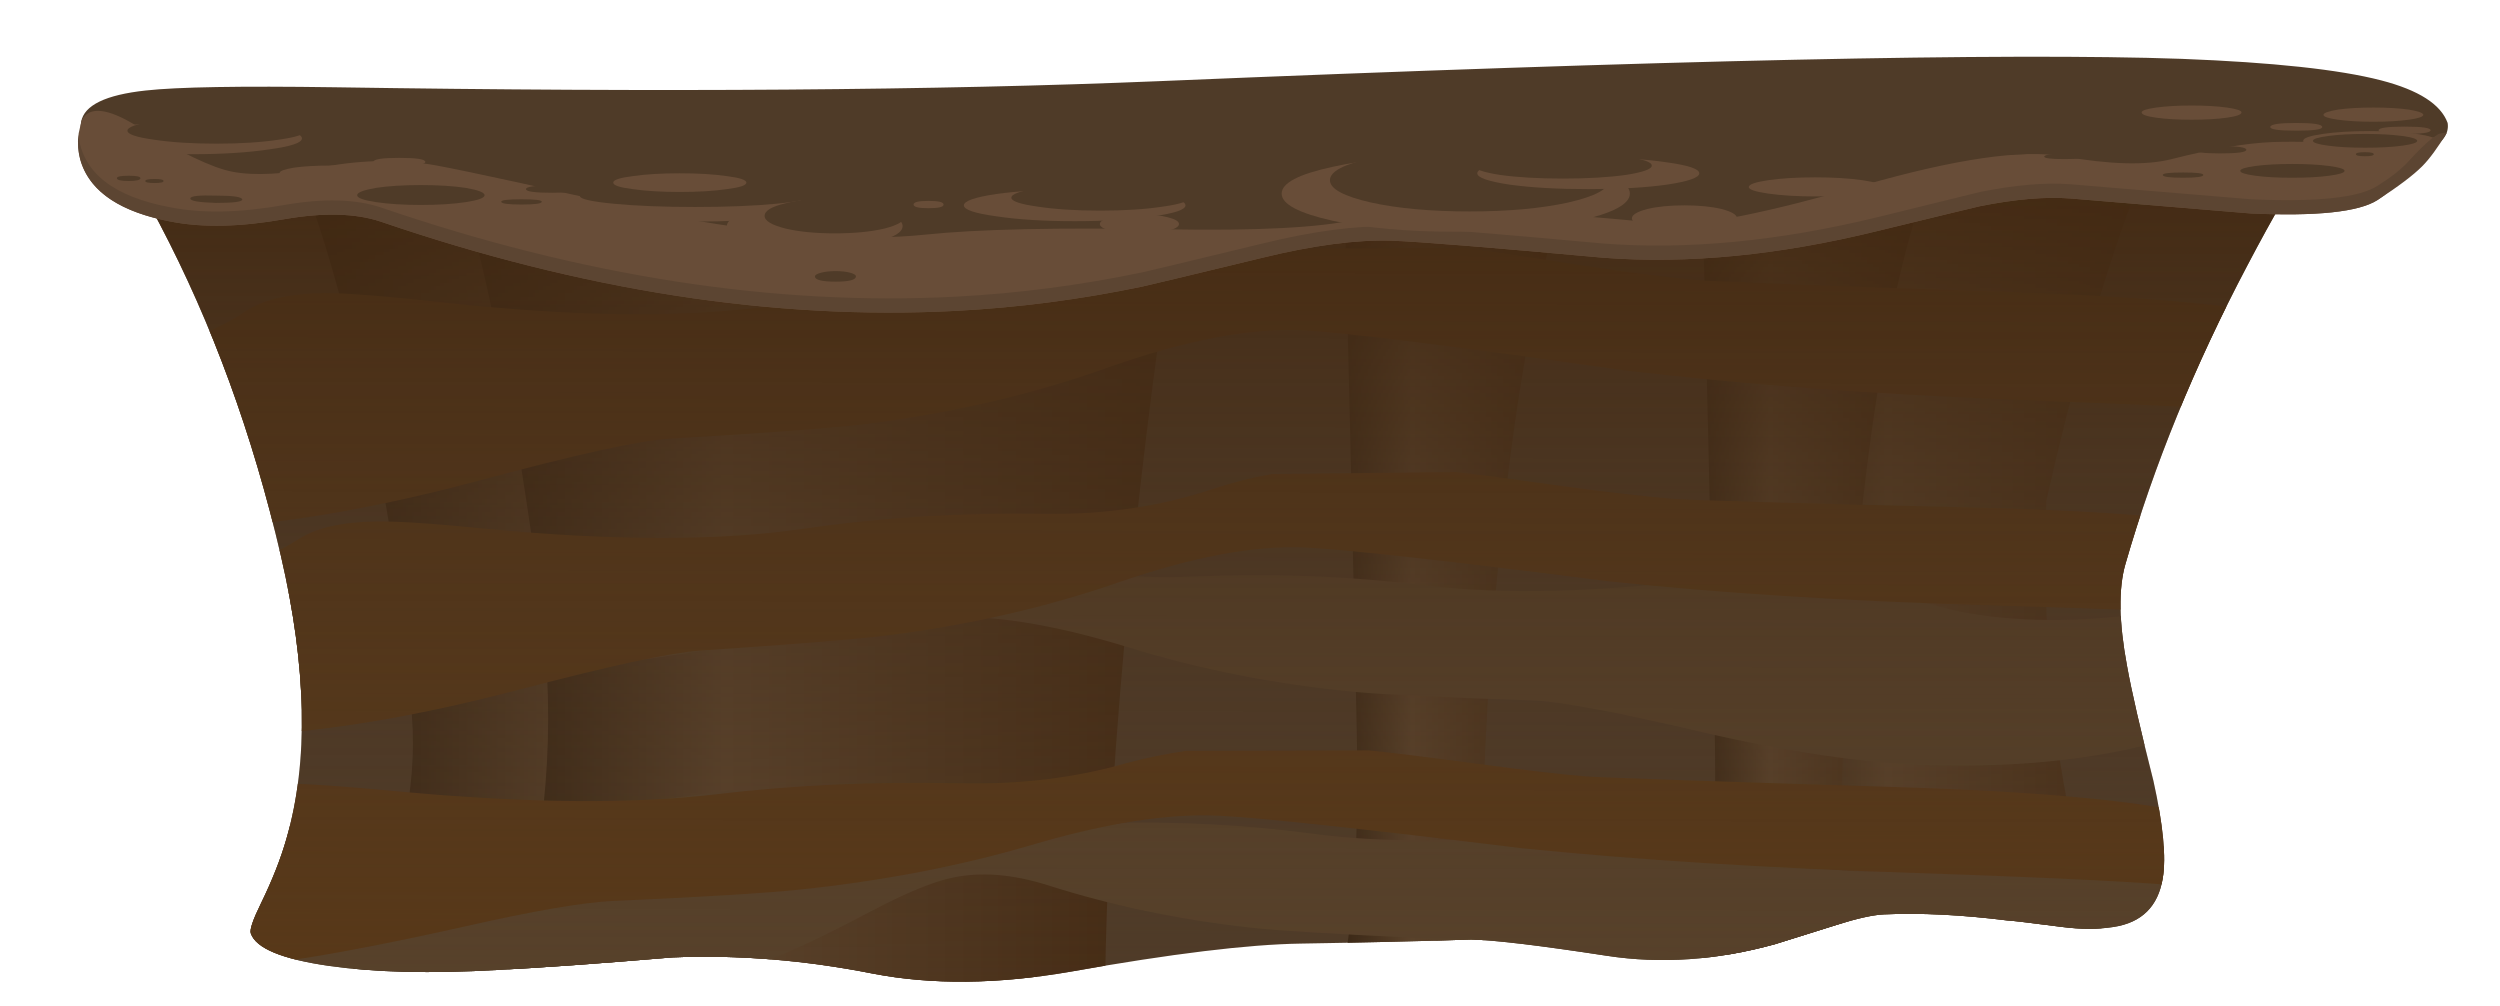 <?xml version="1.0" encoding="iso-8859-1"?>
<!-- Generator: Adobe Illustrator 15.1.0, SVG Export Plug-In . SVG Version: 6.00 Build 0)  -->
<!DOCTYPE svg PUBLIC "-//W3C//DTD SVG 1.1//EN" "http://www.w3.org/Graphics/SVG/1.1/DTD/svg11.dtd">
<svg version="1.1" id="bg2_x5F_mudflat2" xmlns="http://www.w3.org/2000/svg" xmlns:xlink="http://www.w3.org/1999/xlink" x="0px"
	 y="0px" width="308px" height="124px" viewBox="0 0 308 124" style="enable-background:new 0 0 308 124;" xml:space="preserve">
<symbol  id="FlashAICB_x2F_bg2_x5F_mudflat2_x2F__x3C_Clip_Group_0_x3E_" viewBox="0 -134.65 331.15 134.65">
	<g id="Layer_1_10_">
	</g>
	<g>
		<defs>
			<path id="SVGID_1_" d="M317.85-19.95c3.233,6.167,6.117,11.117,8.65,14.85L52-0.7c2.533-3.2,5.417-7.883,8.65-14.05
				c6.5-12.367,11.483-26,14.95-40.9c3.2-13.767,3.433-25.383,0.7-34.85c-0.7-2.467-1.75-5.133-3.15-8
				c-1-2.033-1.417-3.267-1.25-3.7c0.633-1.833,3.85-3.167,9.65-4c5.633-0.8,12.534-0.966,20.7-0.5c5.3,0.267,12.5,0.784,21.6,1.55
				c8.066,0.333,16.3-0.333,24.7-2c7.233-1.4,15.367-1.317,24.4,0.25c12.367,2.2,21.8,3.35,28.3,3.45c8.1,0.133,15.1,0.3,21,0.5
				c2.867-0.066,8.433-0.733,16.7-2c6.7-1.033,13.633-0.55,20.8,1.45c0.233,0.067,2.733,0.85,7.5,2.35
				c2.533,0.8,4.483,1.233,5.85,1.3c4.533,0.2,9.6-0.05,15.2-0.75c0.667-0.033,2.917-0.3,6.75-0.8c2.333-0.3,4.45-0.3,6.35,0
				c3.467,0.533,5.483,2.533,6.05,6c0.433,2.6,0.05,6.6-1.15,12c-1.6,6.3-2.683,11.017-3.25,14.15c-1,5.367-1.066,9.55-0.2,12.55
				C306.35-44.533,311.35-32.283,317.85-19.95z"/>
		</defs>
		<clipPath id="SVGID_2_">
			<use xlink:href="#SVGID_1_"  style="overflow:visible;"/>
		</clipPath>
		<g id="Layer_3_1_" style="clip-path:url(#SVGID_2_);">
			
				<use xlink:href="#FlashAICB_x2F_bg2_x5F_mudflat2_x2F__x3C_Path_x3E__x5F_4"  width="56.85" height="109.25" y="-109.25" transform="matrix(1 0 0 1 251.85 0)" style="overflow:visible;opacity:0.801;enable-background:new    ;"/>
			
				<use xlink:href="#FlashAICB_x2F_bg2_x5F_mudflat2_x2F__x3C_Path_x3E__x5F_3"  width="94.05" height="125.05" y="-125.05" transform="matrix(1 0 0 1 77.35 -9.6)" style="overflow:visible;opacity:0.801;enable-background:new    ;"/>
			
				<use xlink:href="#FlashAICB_x2F_bg2_x5F_mudflat2_x2F__x3C_Path_x3E__x5F_2"  width="91.4" height="126.6" y="-126.6" transform="matrix(1 0 0 1 95.5 -2.8)" style="overflow:visible;opacity:0.801;enable-background:new    ;"/>
			
				<use xlink:href="#FlashAICB_x2F_bg2_x5F_mudflat2_x2F__x3C_Path_x3E__x5F_1"  width="30.55" height="108.7" y="-108.7" transform="matrix(1 0 0 1 247.4 -6.75)" style="overflow:visible;opacity:0.801;enable-background:new    ;"/>
			
				<use xlink:href="#FlashAICB_x2F_bg2_x5F_mudflat2_x2F__x3C_Path_x3E_"  width="30.55" height="108.7" y="-108.7" transform="matrix(1 0 0 1 203.3 -6.75)" style="overflow:visible;opacity:0.801;enable-background:new    ;"/>
			<g>
				<g>
					
						<use xlink:href="#FlashAICB_x2F_bg2_x5F_mudflat2_x2F__x3C_Group_x3E__x5F_1"  width="330.65" height="64.55" y="-64.55" transform="matrix(1 0 0 1 0.5 -54.1)" style="overflow:visible;opacity:0.301;enable-background:new    ;"/>
					
						<use xlink:href="#FlashAICB_x2F_bg2_x5F_mudflat2_x2F__x3C_Group_x3E_"  width="329.5" height="88.55" y="-88.55" transform="matrix(1 0 0 1 0 -17.75)" style="overflow:visible;opacity:0.301;enable-background:new    ;"/>
				</g>
			</g>
		</g>
	</g>
	<g id="Layer_4_1_">
	</g>
</symbol>
<symbol  id="FlashAICB_x2F_bg2_x5F_mudflat2_x2F__x3C_Group_x3E_" viewBox="0 -88.55 329.5 88.55">
	<g id="Layer_1_8_">
		<g>
			<path style="fill-rule:evenodd;clip-rule:evenodd;fill:#583818;" d="M318.3-45.3c-3.867,0.333-14.867,0.767-33,1.3
				c-17.1,0.5-32.517,1.483-46.25,2.95c-19.867,2.533-32.316,3.917-37.35,4.15c-6.233,0.267-13.917-1.184-23.05-4.35
				c-8.767-3.033-18.25-5.2-28.45-6.5c-3.8-0.467-11.45-1.083-22.95-1.85c-3.5-0.233-10.917-1.833-22.25-4.8
				c-11.433-3-21.633-4.817-30.6-5.45c-10.8-0.767-20.7-0.4-29.7,1.1c-4.434,0.733-12.45,2.667-24.05,5.8l-2.2,0.55l-0.5,1.1
				c-1.967,4.5-4.483,9.117-7.55,13.85c4.9,0.7,10.333,0.367,16.3-1c10.5-2.367,20.483-3.3,29.95-2.8
				c9.333,0.5,16.367,2.283,21.1,5.35c2.133,1.4,5.283,2.133,9.45,2.2c2.533,0.067,7.117-0.233,13.75-0.9c15.7-1.5,28.7-1.5,39,0
				c9.5,1.4,19.466,2.017,29.9,1.85c7.333-0.1,14.183,0.917,20.55,3.05c2.267,0.767,4.7,1.383,7.3,1.85l22.6,0.25
				c2.434-0.267,6.883-0.85,13.35-1.75c5.633-0.767,10.083-1.283,13.35-1.55c1.767-0.167,14.483-0.533,38.15-1.1
				c17.934-0.467,30.483-1.65,37.65-3.55l0.7-0.2C321.6-38.817,319.867-42,318.3-45.3z"/>
			<path style="fill-rule:evenodd;clip-rule:evenodd;fill:#583818;" d="M329.5-9.9c-2.167-3.667-4.017-7.167-5.55-10.5
				c-3.967,0.4-15.5,0.967-34.6,1.7c-17.867,0.7-34.017,1.917-48.45,3.65c-20.867,2.966-33.95,4.6-39.25,4.9
				c-6.533,0.333-14.6-1.2-24.2-4.6c-9.233-3.3-19.2-5.617-29.9-6.95c-4.167-0.5-12.216-1.1-24.15-1.8
				c-3.667-0.233-11.45-1.95-23.35-5.15c-11.966-3.2-22.683-5.117-32.15-5.75c-11.367-0.733-21.8-0.233-31.3,1.5
				c-4.6,0.833-13.1,3.033-25.5,6.6l-2.35,0.6l-0.5,1.2C6.05-19.467,3.3-14.333,0-9.1c5.1,0.767,10.833,0.367,17.2-1.2
				c11.133-2.733,21.7-3.867,31.7-3.4c9.833,0.467,17.233,2.4,22.2,5.8c2.233,1.533,5.55,2.316,9.95,2.35
				c2.667,0,7.5-0.383,14.5-1.15c16.567-1.833,30.284-1.95,41.15-0.35c10,1.466,20.5,2.066,31.5,1.8c7.7-0.167,14.883,0.9,21.55,3.2
				c2.533,0.833,5.117,1.483,7.75,1.95L221.25,0c2.7-0.333,7.383-1.017,14.05-2.05c5.967-0.9,10.633-1.517,14-1.85
				c1.9-0.2,15.233-0.717,40-1.55c18.833-0.633,31.983-2.05,39.45-4.25L329.5-9.9z"/>
			<path style="fill-rule:evenodd;clip-rule:evenodd;fill:#583818;" d="M310.75-78.7c-4.933,0.534-16.2,1.1-33.8,1.7
				c-18.233,0.6-34.4,1.617-48.5,3.05c-19.833,2.434-32.267,3.767-37.3,4c-6.233,0.3-13.917-0.9-23.05-3.6
				c-8.833-2.6-18.367-4.434-28.6-5.5c-4.1-0.434-11.8-0.9-23.1-1.4c-3.733-0.2-9.717-1.233-17.95-3.1
				c-9.7-2.167-17.383-3.633-23.05-4.4L38-88.55c-3.033,0.333-6.433,0.85-10.2,1.55c-0.167,4.5-1.05,9.7-2.65,15.6
				c8.733-1.167,16.833-1.434,24.3-0.8c7.433,0.633,13.167,2.083,17.2,4.35c2.167,1.2,5.35,1.817,9.55,1.85
				c2.533,0,7.15-0.317,13.85-0.95c15.733-1.466,28.817-1.583,39.25-0.35c9.467,1.133,19.467,1.583,30,1.35
				c7.333-0.167,14.184,0.667,20.55,2.5c2.367,0.633,4.8,1.133,7.3,1.5l22.55,0.05c2.6-0.267,7.05-0.817,13.35-1.65
				c5.667-0.767,10.1-1.284,13.3-1.55c1.7-0.133,14.267-0.566,37.7-1.3c17.767-0.533,30.233-1.667,37.4-3.4
				c-0.267-3.233-0.284-6.217-0.05-8.95L310.75-78.7z"/>
		</g>
	</g>
</symbol>
<symbol  id="FlashAICB_x2F_bg2_x5F_mudflat2_x2F__x3C_Group_x3E__x5F_1" viewBox="0 -64.55 330.65 64.55">
	<g id="Layer_1_7_">
		<g>
			<path style="fill-rule:evenodd;clip-rule:evenodd;fill:#57412A;" d="M298.05-49.45c-8.4-2.8-14.233-4.55-17.5-5.25
				c-6.7-1.4-14.267-1.917-22.7-1.55c-7.167,0.333-15.5,1.65-25,3.95c-9.5,2.333-15.7,3.566-18.6,3.7
				c-9.633,0.434-16.15,0.833-19.55,1.2c-8.833,0.967-17.217,2.717-25.15,5.25c-4.333,1.367-8.267,1.667-11.8,0.9
				c-2.367-0.5-5.7-1.883-10-4.15c-5.333-2.833-9.667-4.883-13-6.15c-6.2-2.3-13.15-3.917-20.85-4.85c-13.1-1.6-28.433-2.833-46-3.7
				c-17.233-0.8-28.3-1.517-33.2-2.15c-7.133-1.033-12.534-1.8-16.2-2.3c-0.4,0.966-1.467,5-3.2,12.1
				c-1.7,6.967-2.883,11.167-3.55,12.6L11.7-39.8c2.733-0.8,5.25-1.2,7.55-1.2c3.1,0,7.067,0.65,11.9,1.95
				c7.2,1.933,19.733,3.216,37.6,3.85c23.7,0.867,36.15,1.35,37.35,1.45c2.967,0.3,7.1,0.833,12.4,1.6
				c5.7,0.867,9.783,1.433,12.25,1.7l20.6-0.05c2.4-0.367,4.633-0.883,6.7-1.55c5.8-1.8,11.883-2.617,18.25-2.45
				c9,0.233,17.617-0.2,25.85-1.3c8.733-1.2,19.4-1.067,32,0.4c5.333,0.6,9,0.9,11,0.9c3.3,0,5.867-0.567,7.7-1.7
				c4-2.533,9.617-3.95,16.85-4.25c7.3-0.3,14.783,0.6,22.45,2.7c5.567,1.533,11.083,1.517,16.55-0.05
				c2.966-0.833,4.966-1.317,6-1.45c2.333-0.3,4.716-0.117,7.15,0.55l0.8,0.25c-1.566-4.3-2.8-8.2-3.7-11.7
				c-0.534,0-3.817,0.517-9.85,1.55C305.4-47.967,301.717-48.25,298.05-49.45z"/>
			<path style="fill-rule:evenodd;clip-rule:evenodd;fill:#57412A;" d="M329.05-17.8c-1.966-0.167-4.017-0.617-6.15-1.35
				c-9.467-3.267-16.033-5.317-19.7-6.15c-7.534-1.667-16-2.35-25.4-2.05c-7.966,0.267-17.233,1.633-27.8,4.1
				c-10.533,2.467-17.433,3.75-20.7,3.85c-10.833,0.367-18.1,0.717-21.8,1.05c-9.833,0.934-19.167,2.767-28,5.5
				c-9.4,2.9-17.233,4.117-23.5,3.65c-2.733-0.2-7.45-0.816-14.15-1.85c-9.833-1.534-17.7-2.7-23.6-3.5
				c-15-2.034-32.55-3.617-52.65-4.75c-19.7-1.133-32.35-2.1-37.95-2.9c-10.566-1.7-18.5-2.917-23.8-3.65
				C2.75-21.083,1.467-16.267,0-11.4c4.7-1.4,8.017-2.167,9.95-2.3c3.867-0.233,8.95,0.55,15.25,2.35
				c7.966,2.267,21.917,3.883,41.85,4.85c26.167,1.3,40.05,2.033,41.65,2.2c3.367,0.367,7.966,1.017,13.8,1.95
				c6.5,1.067,11.067,1.767,13.7,2.1l23,0.25c2.5-0.367,5-0.917,7.5-1.65c6.466-1.967,13.25-2.8,20.35-2.5
				c10.067,0.433,19.7,0.083,28.9-1.05c9.733-1.2,21.65-0.9,35.75,0.9c5.966,0.767,10.066,1.167,12.3,1.2
				c3.733,0.033,6.617-0.583,8.65-1.85c4.4-2.767,10.633-4.267,18.7-4.5c8.167-0.233,16.566,0.9,25.2,3.4
				c5.1,1.433,9.8,1.816,14.1,1.15C329.85-9.533,329.317-13.833,329.05-17.8z"/>
		</g>
	</g>
</symbol>
<symbol  id="FlashAICB_x2F_bg2_x5F_mudflat2_x2F__x3C_Path_x3E_" viewBox="0 -108.7 30.55 108.7">
	<g id="Layer_1_6_">
		<linearGradient id="SVGID_3_" gradientUnits="userSpaceOnUse" x1="30.55" y1="-54.35" x2="9.536743e-006" y2="-54.35">
			<stop  offset="0" style="stop-color:#422811"/>
			<stop  offset="0.62" style="stop-color:#5A422B"/>
			<stop  offset="1" style="stop-color:#2D1C0C"/>
		</linearGradient>
		<path style="fill-rule:evenodd;clip-rule:evenodd;fill:url(#SVGID_3_);" d="M30.55-4.55c-1-2.333-2.15-6.434-3.45-12.3
			c-2.533-11.767-4.45-26.566-5.75-44.4c-1.067-15.267-1.283-27.683-0.65-37.25c0.3-4.767,0.716-8.017,1.25-9.75L0-108.7
			c0.933,0.833,1.833,3.05,2.7,6.65c1.733,7.2,2.45,17.733,2.15,31.6C4.317-44.817,3.767-21.333,3.2,0L30.55-4.55z"/>
	</g>
</symbol>
<symbol  id="FlashAICB_x2F_bg2_x5F_mudflat2_x2F__x3C_Path_x3E__x5F_1" viewBox="0 -108.7 30.55 108.7">
	<g id="Layer_1_5_">
		<linearGradient id="SVGID_4_" gradientUnits="userSpaceOnUse" x1="30.55" y1="-54.35" x2="9.536743e-006" y2="-54.35">
			<stop  offset="0" style="stop-color:#422811"/>
			<stop  offset="0.62" style="stop-color:#5A422B"/>
			<stop  offset="1" style="stop-color:#2D1C0C"/>
		</linearGradient>
		<path style="fill-rule:evenodd;clip-rule:evenodd;fill:url(#SVGID_4_);" d="M30.55-4.55c-1-2.333-2.15-6.434-3.45-12.3
			c-2.533-11.767-4.45-26.566-5.75-44.4c-1.067-15.267-1.283-27.683-0.65-37.25c0.3-4.767,0.716-8.017,1.25-9.75L0-108.7
			c0.933,0.833,1.833,3.05,2.7,6.65c1.733,7.2,2.45,17.733,2.15,31.6C4.317-44.817,3.767-21.333,3.2,0L30.55-4.55z"/>
	</g>
</symbol>
<symbol  id="FlashAICB_x2F_bg2_x5F_mudflat2_x2F__x3C_Path_x3E__x5F_2" viewBox="0 -126.6 91.4 126.6">
	<g id="Layer_1_4_">
		<linearGradient id="SVGID_5_" gradientUnits="userSpaceOnUse" x1="91.4" y1="-63.3" x2="0" y2="-63.3">
			<stop  offset="0" style="stop-color:#422811"/>
			<stop  offset="0.62" style="stop-color:#5A422B"/>
			<stop  offset="1" style="stop-color:#2D1C0C"/>
		</linearGradient>
		<path style="fill-rule:evenodd;clip-rule:evenodd;fill:url(#SVGID_5_);" d="M88.35-25.55c-2.3-16.7-4.083-33.567-5.35-50.6
			c-1.067-14.633-1.517-27.434-1.35-38.4c0.067-5.5,0.25-9.517,0.55-12.05l-80.5,8.15c2.5,3.9,4.816,9.317,6.95,16.25
			c4.233,13.8,5.4,28.167,3.5,43.1C9.95-41.733,7.267-26.667,4.1-13.9C2.533-7.533,1.167-2.9,0,0l91.4-5.65
			C90.5-10.583,89.483-17.217,88.35-25.55z"/>
	</g>
</symbol>
<symbol  id="FlashAICB_x2F_bg2_x5F_mudflat2_x2F__x3C_Path_x3E__x5F_3" viewBox="0 -125.05 94.05 125.05">
	<g id="Layer_1_3_">
		<linearGradient id="SVGID_6_" gradientUnits="userSpaceOnUse" x1="94.05" y1="-62.525" x2="7.629395e-006" y2="-62.525">
			<stop  offset="0" style="stop-color:#422811"/>
			<stop  offset="0.62" style="stop-color:#5A422B"/>
			<stop  offset="1" style="stop-color:#2D1C0C"/>
		</linearGradient>
		<path style="fill-rule:evenodd;clip-rule:evenodd;fill:url(#SVGID_6_);" d="M92.45-25.15c-1.067-16.467-1.583-33.133-1.55-50
			c0.033-14.5,0.567-27.167,1.6-38c0.5-5.434,1-9.4,1.5-11.9l-94,16c2.7,3.633,5.317,8.15,7.85,13.55
			c5.066,10.833,7.25,20.733,6.55,29.7C13.1-49.233,10.483-33.3,6.55-18C4.583-10.333,2.733-4.333,1,0l93.05-5.45
			C93.517-10.317,92.983-16.883,92.45-25.15z"/>
	</g>
</symbol>
<symbol  id="FlashAICB_x2F_bg2_x5F_mudflat2_x2F__x3C_Path_x3E__x5F_4" viewBox="0 -109.25 56.85 109.25">
	<g id="Layer_1_2_">
		<linearGradient id="SVGID_7_" gradientUnits="userSpaceOnUse" x1="56.85" y1="-54.625" x2="1.144409e-005" y2="-54.625">
			<stop  offset="0" style="stop-color:#422811"/>
			<stop  offset="0.62" style="stop-color:#5A422B"/>
			<stop  offset="1" style="stop-color:#2D1C0C"/>
		</linearGradient>
		<path style="fill-rule:evenodd;clip-rule:evenodd;fill:url(#SVGID_7_);" d="M41.25-48.9c-0.5-15.7,0.7-29.65,3.6-41.85
			c1.433-6.1,2.917-10.633,4.45-13.6L0-109.25c0.933,1.467,1.95,4.083,3.05,7.85c2.167,7.467,3.617,16.85,4.35,28.15
			C8.233-60.617,8.05-47.6,6.85-34.2c-0.6,6.7-1.283,12.133-2.05,16.3L56.85,0c-1.333-2.467-2.983-6.367-4.95-11.7
			C48-22.3,44.45-34.7,41.25-48.9z"/>
	</g>
</symbol>
<symbol  id="FlashAICB_x2F_bg2_x5F_mudflat2_x2F__x3C_Path_x3E__x5F_52" viewBox="0 -107.441 274.5 107.441">
	<g id="Layer_1_9_">
		
			<linearGradient id="SVGID_8_" gradientUnits="userSpaceOnUse" x1="-83.962" y1="-16030.674" x2="23.563" y2="-16030.674" gradientTransform="matrix(9.300164e-006 -1 1 -0.001 16167.925 -100.13)">
			<stop  offset="0" style="stop-color:#422811"/>
			<stop  offset="1" style="stop-color:#4F3B28;stop-opacity:0"/>
		</linearGradient>
		<path style="fill-rule:evenodd;clip-rule:evenodd;fill:url(#SVGID_8_);" d="M265.85-19.25c-6.5-12.333-11.5-24.583-15-36.75
			c-0.867-3-0.8-7.183,0.2-12.55c0.567-3.133,1.65-7.85,3.25-14.15c1.2-5.4,1.583-9.4,1.15-12c-0.567-3.466-2.583-5.466-6.05-6
			c-1.9-0.3-4.017-0.3-6.35,0c-3.833,0.5-6.083,0.767-6.75,0.8c-5.6,0.7-10.667,0.95-15.2,0.75c-1.367-0.067-3.317-0.5-5.85-1.3
			c-4.767-1.5-7.267-2.283-7.5-2.35c-7.167-2-14.1-2.483-20.8-1.45c-8.267,1.267-13.833,1.933-16.7,2c-5.9-0.2-12.9-0.367-21-0.5
			c-6.5-0.1-15.933-1.25-28.3-3.45c-9.034-1.566-17.167-1.65-24.4-0.25c-8.4,1.667-16.633,2.333-24.7,2
			c-9.1-0.767-16.3-1.283-21.6-1.55c-8.167-0.467-15.067-0.3-20.7,0.5c-5.8,0.833-9.017,2.167-9.65,4
			c-0.167,0.433,0.25,1.667,1.25,3.7c1.4,2.867,2.45,5.533,3.15,8c2.733,9.466,2.5,21.083-0.7,34.85
			c-3.467,14.9-8.45,28.534-14.95,40.9C5.417-7.883,2.533-3.2,0,0l274.5-4.4C271.967-8.133,269.083-13.083,265.85-19.25z"/>
	</g>
</symbol>
<g>
	<path style="fill-rule:evenodd;clip-rule:evenodd;fill:#4F3B28;" d="M265.3,96.2c1.2,5.399,1.584,9.399,1.15,12
		c-0.566,3.467-2.584,5.467-6.05,6c-1.9,0.3-4.017,0.3-6.351,0c-3.833-0.5-6.083-0.767-6.75-0.8c-5.6-0.7-10.666-0.95-15.2-0.75
		c-1.366,0.066-3.316,0.5-5.85,1.3c-4.767,1.5-7.267,2.283-7.5,2.35c-7.167,2-14.1,2.483-20.8,1.45
		c-8.267-1.267-13.834-1.934-16.7-2c-5.9,0.2-12.9,0.366-21,0.5c-6.5,0.1-15.933,1.25-28.3,3.45
		c-9.034,1.566-17.167,1.649-24.4,0.25c-8.4-1.667-16.633-2.334-24.7-2c-9.1,0.767-16.3,1.283-21.6,1.55
		c-8.167,0.467-15.067,0.3-20.7-0.5c-5.8-0.833-9.017-2.167-9.65-4c-0.167-0.434,0.25-1.667,1.25-3.7c1.4-2.866,2.45-5.533,3.15-8
		c2.733-9.467,2.5-21.083-0.7-34.85c-3.467-14.9-8.45-28.534-14.95-40.9C16.417,21.383,13.533,16.7,11,13.5l274.5,4.4
		c-2.533,3.733-5.417,8.684-8.65,14.85c-6.5,12.333-11.5,24.583-15,36.75c-0.866,3-0.8,7.184,0.2,12.55
		C262.616,85.184,263.7,89.9,265.3,96.2z"/>
	
		<use xlink:href="#FlashAICB_x2F_bg2_x5F_mudflat2_x2F__x3C_Clip_Group_0_x3E_"  width="331.15" height="134.65" y="-134.65" transform="matrix(1 0 0 -1 -41 12.8)" style="overflow:visible;"/>
	
		<use xlink:href="#FlashAICB_x2F_bg2_x5F_mudflat2_x2F__x3C_Path_x3E__x5F_52"  width="274.5" height="107.441" y="-107.441" transform="matrix(1 0 0 -1 11 13.5)" style="overflow:visible;opacity:0.602;enable-background:new    ;"/>
	<path style="fill-rule:evenodd;clip-rule:evenodd;fill:#4F3B28;" d="M289.35,21.3c-10.8,1.767-26.85,1.9-48.149,0.4
		c-8.066,3.8-17.934,6.133-29.601,7c-5.199,0.4-14.083,0.466-26.649,0.2c-7.601-0.133-19.033,0.233-34.3,1.1
		c-14.9,0.833-26.383,1.133-34.45,0.9c-6.333,1.033-17.6,0.583-33.8-1.35c-18.4-2.5-31.133-4.167-38.2-5
		c-16.5-1.9-25.55-3.017-27.15-3.35C11.817,20.067,9.467,18,10,15c0.367-2.033,3.017-3.317,7.95-3.85
		c3.9-0.433,11.633-0.566,23.2-0.4c40.5,0.633,74.367,0.383,101.6-0.75c62.366-2.6,104.384-3.517,126.05-2.75
		c11.233,0.433,19.417,1.317,24.55,2.65c4.634,1.2,7.367,2.95,8.2,5.25C301.983,17.883,297.917,19.933,289.35,21.3z"/>
	<path style="fill-rule:evenodd;clip-rule:evenodd;fill:#684D38;" d="M293.35,17.8c2.667,0.133,5.367-0.35,8.101-1.45
		c-2.334,1.367-3.917,2.8-4.75,4.3c-0.867,1.6-2.134,2.934-3.8,4c-2.301,1.467-7.5,2.017-15.601,1.65
		c-10.1-0.833-17.517-1.45-22.25-1.85c-3.066-0.233-6.767,0.083-11.1,0.95c-0.334,0.067-4.533,1.083-12.601,3.05
		c-12.199,3-23.483,4.1-33.85,3.3c-13.866-1.267-22.55-1.967-26.05-2.1c-4.334-0.133-9.634,0.567-15.9,2.1
		c-9.367,2.267-14.3,3.45-14.8,3.55c-7.667,1.6-15.333,2.6-23,3c-22.4,1.167-46.017-2.5-70.85-11c-3.1-1.033-7.05-1.133-11.85-0.3
		c-5.433,0.967-10.1,1.067-14,0.3c-6.133-1.167-9.816-3.583-11.05-7.25c-0.367-1.167-0.467-2.383-0.3-3.65l0.35-1.55
		c0.9-1.8,3.184-1.567,6.85,0.7c5.367,3.267,9.267,5.133,11.7,5.6c2.7,0.533,6.483,0.333,11.35-0.6c4.9-0.9,9.533-0.95,13.9-0.15
		c4.1,0.767,13.117,2.733,27.05,5.9c13.567,2.633,24.617,3.5,33.15,2.6c6.4-0.667,16.25-0.883,29.55-0.65
		c11.266,0.2,19.05-0.2,23.35-1.2c5.1-1.2,11.45-1.566,19.05-1.1c4.333,0.267,10.9,0.816,19.7,1.65
		c3.967,0.233,11.95-1.367,23.95-4.8c11.333-3.233,19.483-4.417,24.449-3.55c5.867,1.033,10.351,1.15,13.45,0.35
		c5-1.267,9.15-1.967,12.45-2.1C282.934,17.4,287.384,17.5,293.35,17.8z"/>
	<path style="fill-rule:evenodd;clip-rule:evenodd;fill:#684D38;" d="M283.75,17.35c0-0.333,0.8-0.617,2.4-0.85
		c1.6-0.233,3.533-0.35,5.8-0.35c2.233,0,4.166,0.117,5.8,0.35c1.6,0.233,2.4,0.517,2.4,0.85c0,0.333-0.801,0.6-2.4,0.8
		c-1.6,0.233-3.533,0.35-5.8,0.35c-2.3,0-4.233-0.117-5.8-0.35C284.55,17.95,283.75,17.683,283.75,17.35z"/>
	<path style="fill-rule:evenodd;clip-rule:evenodd;fill:#5C4532;" d="M292.9,22.9c1.699-1.066,2.983-2.083,3.85-3.05
		c1.167-1.267,2.1-2.184,2.8-2.75c0.467-0.333,0.733-0.517,0.8-0.55c0.301-0.133,0.667-0.2,1.101-0.2
		c-1.134,1.867-2.15,3.25-3.05,4.15c-1.101,1.1-2.934,2.483-5.5,4.15c-2.301,1.467-7.5,2.017-15.601,1.65
		c-10.1-0.833-17.517-1.45-22.25-1.85c-3.066-0.233-6.767,0.083-11.1,0.95c-0.334,0.067-4.533,1.083-12.601,3.05
		c-12.199,3-23.483,4.1-33.85,3.3c-13.866-1.267-22.55-1.967-26.05-2.1c-4.334-0.133-9.634,0.567-15.9,2.1
		c-9.367,2.267-14.3,3.45-14.8,3.55c-7.667,1.6-15.333,2.6-23,3c-22.4,1.167-46.017-2.5-70.85-11c-3.1-1.033-7.05-1.133-11.85-0.3
		c-5.433,0.967-10.1,1.067-14,0.3c-4.733-0.9-8.017-2.566-9.85-5c-1.233-1.667-1.75-3.566-1.55-5.7
		c0.533,4.667,4.333,7.65,11.4,8.95c3.9,0.767,8.567,0.667,14-0.3c4.8-0.833,8.75-0.733,11.85,0.3c24.833,8.5,48.45,12.167,70.85,11
		c7.667-0.4,15.333-1.4,23-3c0.5-0.1,5.433-1.283,14.8-3.55c6.267-1.533,11.566-2.233,15.9-2.1c3.5,0.133,12.184,0.833,26.05,2.1
		c10.366,0.8,21.65-0.283,33.85-3.25c8.101-2,12.301-3.033,12.601-3.1c4.333-0.867,8.033-1.183,11.1-0.95
		c4.733,0.4,12.15,1.017,22.25,1.85C285.4,24.917,290.6,24.367,292.9,22.9z"/>
	<path style="fill-rule:evenodd;clip-rule:evenodd;fill:#684D38;" d="M200.8,23.85c0,1.3-2.1,2.417-6.3,3.35
		c-4.167,0.9-9.217,1.35-15.15,1.35c-5.933,0-10.983-0.45-15.149-1.35c-4.2-0.934-6.3-2.05-6.3-3.35c0-1.3,2.1-2.4,6.3-3.3
		c4.166-0.933,9.217-1.4,15.149-1.4c5.934,0,10.983,0.467,15.15,1.4C198.7,21.45,200.8,22.55,200.8,23.85z"/>
	<path style="fill-rule:evenodd;clip-rule:evenodd;fill:#4F3B28;" d="M198.25,22.2c0,1.066-1.684,1.983-5.05,2.75
		c-3.334,0.733-7.384,1.1-12.15,1.1s-8.816-0.367-12.149-1.1c-3.367-0.767-5.051-1.684-5.051-2.75c0-1.067,1.684-1.967,5.051-2.7
		c3.366-0.767,7.416-1.15,12.149-1.15s8.783,0.383,12.15,1.15C196.566,20.233,198.25,21.133,198.25,22.2z"/>
	<path style="fill-rule:evenodd;clip-rule:evenodd;fill:#684D38;" d="M108,26.3c0,0.133-0.183,0.25-0.55,0.35s-0.8,0.15-1.3,0.15
		s-0.933-0.05-1.3-0.15s-0.55-0.217-0.55-0.35c0-0.3,0.617-0.45,1.85-0.45S108,26,108,26.3z"/>
	<path style="fill-rule:evenodd;clip-rule:evenodd;fill:#684D38;" d="M116.25,25.2c0,0.3-0.617,0.45-1.85,0.45s-1.85-0.15-1.85-0.45
		c0-0.3,0.617-0.45,1.85-0.45S116.25,24.9,116.25,25.2z"/>
	<path style="fill-rule:evenodd;clip-rule:evenodd;fill:#4F3B28;" d="M59.7,24.05c0,0.333-0.767,0.617-2.3,0.85
		s-3.383,0.35-5.55,0.35c-2.133,0-3.983-0.117-5.55-0.35c-1.533-0.233-2.3-0.517-2.3-0.85c0-0.333,0.767-0.633,2.3-0.9
		c1.534-0.233,3.383-0.35,5.55-0.35c2.167,0,4.017,0.117,5.55,0.35C58.933,23.417,59.7,23.717,59.7,24.05z"/>
	<path style="fill-rule:evenodd;clip-rule:evenodd;fill:#4F3B28;" d="M17.3,21.95c0,0.233-0.483,0.35-1.45,0.35
		s-1.45-0.117-1.45-0.35c0-0.2,0.483-0.3,1.45-0.3S17.3,21.75,17.3,21.95z"/>
	<path style="fill-rule:evenodd;clip-rule:evenodd;fill:#4F3B28;" d="M20.15,22.3c0,0.167-0.367,0.25-1.1,0.25
		c-0.767,0-1.15-0.083-1.15-0.25c0-0.167,0.383-0.25,1.15-0.25C19.783,22.05,20.15,22.133,20.15,22.3z"/>
	<path style="fill-rule:evenodd;clip-rule:evenodd;fill:#684D38;" d="M37.2,17.05c0,0.534-1.333,0.983-4,1.35
		c-2.667,0.4-5.883,0.6-9.65,0.6c-3.767,0-7-0.2-9.7-0.6c-2.667-0.367-4-0.816-4-1.35c0-0.533,1.333-1,4-1.4
		c2.667-0.367,5.9-0.55,9.7-0.55c3.8,0,7.017,0.183,9.65,0.55C35.867,16.05,37.2,16.517,37.2,17.05z"/>
	<path style="fill-rule:evenodd;clip-rule:evenodd;fill:#684D38;" d="M46.75,21.3c0,0.233-0.6,0.434-1.8,0.6
		c-1.167,0.167-2.617,0.25-4.35,0.25s-3.184-0.083-4.35-0.25c-1.2-0.167-1.8-0.367-1.8-0.6c0-0.233,0.6-0.45,1.8-0.65
		c1.2-0.167,2.65-0.25,4.35-0.25c1.7,0,3.15,0.083,4.35,0.25C46.15,20.85,46.75,21.067,46.75,21.3z"/>
	<path style="fill-rule:evenodd;clip-rule:evenodd;fill:#684D38;" d="M52.4,19.95c0,0.3-1.066,0.45-3.2,0.45S46,20.25,46,19.95
		c0-0.333,1.067-0.5,3.2-0.5S52.4,19.617,52.4,19.95z"/>
	<path style="fill-rule:evenodd;clip-rule:evenodd;fill:#4F3B28;" d="M29.85,24.6C29.783,24.867,28.7,25,26.6,25
		c-2.133-0.067-3.184-0.25-3.15-0.55c0-0.3,1.066-0.417,3.2-0.35C28.783,24.1,29.85,24.267,29.85,24.6z"/>
	<path style="fill-rule:evenodd;clip-rule:evenodd;fill:#4F3B28;" d="M71.25,23.3c0,0.3-1.067,0.45-3.2,0.45
		c-2.167,0-3.25-0.15-3.25-0.45c0-0.3,1.083-0.45,3.25-0.45C70.183,22.85,71.25,23,71.25,23.3z"/>
	<path style="fill-rule:evenodd;clip-rule:evenodd;fill:#4F3B28;" d="M102.45,23c0,0.233-0.633,0.433-1.9,0.6
		c-1.267,0.167-2.783,0.25-4.55,0.25s-3.283-0.083-4.55-0.25c-1.267-0.167-1.9-0.367-1.9-0.6s0.633-0.433,1.9-0.6
		c1.233-0.167,2.75-0.25,4.55-0.25s3.317,0.083,4.55,0.25C101.817,22.567,102.45,22.767,102.45,23z"/>
	<path style="fill-rule:evenodd;clip-rule:evenodd;fill:#4F3B28;" d="M91,24.1c0,0.2-0.817,0.3-2.45,0.3c-1.667,0-2.5-0.1-2.5-0.3
		c0-0.233,0.833-0.35,2.5-0.35C90.183,23.75,91,23.867,91,24.1z"/>
	<path style="fill-rule:evenodd;clip-rule:evenodd;fill:#4F3B28;" d="M239.25,18.9c0,0.2-0.816,0.3-2.45,0.3
		c-1.666,0-2.5-0.1-2.5-0.3c0-0.233,0.834-0.35,2.5-0.35C238.434,18.55,239.25,18.667,239.25,18.9z"/>
	<path style="fill-rule:evenodd;clip-rule:evenodd;fill:#4F3B28;" d="M66.75,24.85c0,0.233-0.833,0.35-2.5,0.35s-2.5-0.117-2.5-0.35
		c0-0.2,0.833-0.3,2.5-0.3S66.75,24.65,66.75,24.85z"/>
	<path style="fill-rule:evenodd;clip-rule:evenodd;fill:#4F3B28;" d="M37.6,16.1c0,0.433-1.067,0.8-3.2,1.1
		c-2.167,0.333-4.75,0.5-7.75,0.5s-5.583-0.167-7.75-0.5c-2.133-0.3-3.2-0.667-3.2-1.1c0-0.434,1.066-0.817,3.2-1.15
		c2.133-0.3,4.717-0.45,7.75-0.45s5.617,0.15,7.75,0.45C36.533,15.283,37.6,15.667,37.6,16.1z"/>
	<path style="fill-rule:evenodd;clip-rule:evenodd;fill:#684D38;" d="M146.05,25.3c0,0.534-1.333,0.983-4,1.35
		c-2.667,0.4-5.883,0.6-9.65,0.6s-6.983-0.2-9.65-0.6c-2.667-0.367-4-0.816-4-1.35c0-0.533,1.333-1,4-1.4
		c2.633-0.367,5.85-0.55,9.65-0.55c3.8,0,7.017,0.183,9.65,0.55C144.717,24.3,146.05,24.767,146.05,25.3z"/>
	<path style="fill-rule:evenodd;clip-rule:evenodd;fill:#684D38;" d="M231.85,23.05c0,0.3-0.8,0.567-2.399,0.8
		c-1.634,0.233-3.566,0.35-5.8,0.35s-4.167-0.117-5.801-0.35c-1.6-0.233-2.399-0.5-2.399-0.8c0-0.333,0.8-0.617,2.399-0.85
		c1.601-0.233,3.534-0.35,5.801-0.35c2.233,0,4.166,0.117,5.8,0.35C231.05,22.433,231.85,22.717,231.85,23.05z"/>
	<path style="fill-rule:evenodd;clip-rule:evenodd;fill:#684D38;" d="M293.55,18.2c0,0.233-0.6,0.433-1.8,0.6
		c-1.2,0.167-2.65,0.25-4.35,0.25c-1.667,0-3.117-0.083-4.351-0.25c-1.2-0.167-1.8-0.367-1.8-0.6c0-0.233,0.6-0.45,1.8-0.65
		c1.2-0.167,2.65-0.25,4.351-0.25c1.699,0,3.149,0.083,4.35,0.25C292.95,17.75,293.55,17.967,293.55,18.2z"/>
	<path style="fill-rule:evenodd;clip-rule:evenodd;fill:#684D38;" d="M299.45,16.05c0,0.3-1.066,0.45-3.2,0.45s-3.2-0.15-3.2-0.45
		c0-0.3,1.066-0.45,3.2-0.45S299.45,15.75,299.45,16.05z"/>
	<path style="fill-rule:evenodd;clip-rule:evenodd;fill:#4F3B28;" d="M276.75,18.45c0,0.3-1.066,0.45-3.2,0.45
		c-2.133,0-3.2-0.15-3.2-0.45c0-0.3,1.067-0.45,3.2-0.45C275.684,18,276.75,18.15,276.75,18.45z"/>
	<path style="fill-rule:evenodd;clip-rule:evenodd;fill:#4F3B28;" d="M288.85,21.05c0,0.233-0.633,0.434-1.899,0.6
		c-1.233,0.167-2.75,0.25-4.55,0.25c-1.801,0-3.317-0.083-4.551-0.25c-1.233-0.167-1.85-0.367-1.85-0.6
		c0-0.233,0.616-0.433,1.85-0.6c1.267-0.167,2.784-0.25,4.551-0.25s3.283,0.083,4.55,0.25
		C288.217,20.617,288.85,20.817,288.85,21.05z"/>
	<path style="fill-rule:evenodd;clip-rule:evenodd;fill:#4F3B28;" d="M297.8,17.35c0,0.233-0.616,0.433-1.85,0.6
		c-1.233,0.167-2.75,0.25-4.55,0.25c-1.801,0-3.317-0.083-4.551-0.25c-1.267-0.167-1.899-0.367-1.899-0.6s0.633-0.434,1.899-0.6
		s2.784-0.25,4.551-0.25s3.283,0.083,4.55,0.25C297.184,16.917,297.8,17.117,297.8,17.35z"/>
	<path style="fill-rule:evenodd;clip-rule:evenodd;fill:#4F3B28;" d="M97.9,16.1c0,0.233-0.633,0.433-1.9,0.6
		c-1.267,0.167-2.783,0.25-4.55,0.25c-1.767,0-3.284-0.083-4.55-0.25c-1.233-0.167-1.85-0.367-1.85-0.6s0.617-0.434,1.85-0.6
		s2.75-0.25,4.55-0.25c1.8,0,3.316,0.083,4.55,0.25C97.267,15.667,97.9,15.867,97.9,16.1z"/>
	<path style="fill-rule:evenodd;clip-rule:evenodd;fill:#4F3B28;" d="M271.45,21.55c0,0.233-0.834,0.35-2.5,0.35
		c-1.667,0-2.5-0.117-2.5-0.35c0-0.2,0.833-0.3,2.5-0.3C270.616,21.25,271.45,21.35,271.45,21.55z"/>
	<path style="fill-rule:evenodd;clip-rule:evenodd;fill:#4F3B28;" d="M234.25,19.45c0,0.167-0.366,0.25-1.1,0.25
		s-1.101-0.083-1.101-0.25c0-0.167,0.367-0.25,1.101-0.25S234.25,19.283,234.25,19.45z"/>
	<path style="fill-rule:evenodd;clip-rule:evenodd;fill:#4F3B28;" d="M292.45,19c0,0.167-0.367,0.25-1.101,0.25s-1.1-0.083-1.1-0.25
		s0.366-0.25,1.1-0.25S292.45,18.833,292.45,19z"/>
	<path style="fill-rule:evenodd;clip-rule:evenodd;fill:#4F3B28;" d="M72.3,19.45c0,0.233-0.833,0.35-2.5,0.35
		c-1.667,0-2.5-0.117-2.5-0.35c0-0.2,0.833-0.3,2.5-0.3C71.467,19.15,72.3,19.25,72.3,19.45z"/>
	<path style="fill-rule:evenodd;clip-rule:evenodd;fill:#4F3B28;" d="M65.35,20.35c0,0.233-0.833,0.35-2.5,0.35
		c-1.667,0-2.5-0.117-2.5-0.35c0-0.2,0.833-0.3,2.5-0.3C64.517,20.05,65.35,20.15,65.35,20.35z"/>
	<path style="fill-rule:evenodd;clip-rule:evenodd;fill:#4F3B28;" d="M146.5,24.35c0,0.433-1.067,0.8-3.2,1.1
		c-2.167,0.333-4.75,0.5-7.75,0.5s-5.583-0.167-7.75-0.5c-2.133-0.3-3.2-0.667-3.2-1.1c0-0.434,1.066-0.817,3.2-1.15
		c2.133-0.3,4.717-0.45,7.75-0.45c3.034,0,5.617,0.15,7.75,0.45C145.433,23.533,146.5,23.917,146.5,24.35z"/>
	<path style="fill-rule:evenodd;clip-rule:evenodd;fill:#684D38;" d="M99.4,25.35c0,0.533-1.333,1-4,1.4
		c-2.633,0.367-5.85,0.55-9.65,0.55s-7.033-0.183-9.7-0.55c-2.667-0.4-4-0.867-4-1.4s1.333-1,4-1.4c2.667-0.367,5.9-0.55,9.7-0.55
		s7.017,0.184,9.65,0.55C98.067,24.35,99.4,24.817,99.4,25.35z"/>
	<path style="fill-rule:evenodd;clip-rule:evenodd;fill:#4F3B28;" d="M99.8,24.15c0,0.367-1.383,0.684-4.15,0.95s-6.1,0.4-10,0.4
		c-3.933,0-7.283-0.133-10.05-0.4s-4.15-0.583-4.15-0.95s1.383-0.683,4.15-0.95c2.767-0.267,6.117-0.4,10.05-0.4
		c3.9,0,7.233,0.133,10,0.4C98.417,23.467,99.8,23.783,99.8,24.15z"/>
	<path style="fill-rule:evenodd;clip-rule:evenodd;fill:#684D38;" d="M205.35,20c2.667,0.367,4,0.817,4,1.35s-1.333,1-4,1.4
		c-2.633,0.367-5.85,0.55-9.649,0.55s-7.033-0.183-9.7-0.55c-2.667-0.4-4-0.867-4-1.4s1.333-0.983,4-1.35c2.7-0.4,5.934-0.6,9.7-0.6
		S202.684,19.6,205.35,20z"/>
	<path style="fill-rule:evenodd;clip-rule:evenodd;fill:#684D38;" d="M263.85,13.85c0-0.233,0.601-0.434,1.801-0.6
		c1.233-0.167,2.683-0.25,4.35-0.25c1.7,0,3.15,0.083,4.35,0.25c1.2,0.167,1.801,0.367,1.801,0.6c0,0.267-0.601,0.483-1.801,0.65
		c-1.199,0.167-2.649,0.25-4.35,0.25s-3.15-0.083-4.35-0.25C264.45,14.333,263.85,14.117,263.85,13.85z"/>
	<path style="fill-rule:evenodd;clip-rule:evenodd;fill:#684D38;" d="M286.25,14.15c0-0.233,0.6-0.45,1.8-0.65
		c1.2-0.167,2.65-0.25,4.351-0.25c1.699,0,3.149,0.083,4.35,0.25c1.2,0.2,1.8,0.417,1.8,0.65s-0.6,0.434-1.8,0.6S294.1,15,292.4,15
		c-1.667,0-3.117-0.083-4.351-0.25C286.85,14.583,286.25,14.383,286.25,14.15z"/>
	<path style="fill-rule:evenodd;clip-rule:evenodd;fill:#684D38;" d="M279.7,15.65c0-0.333,1.066-0.5,3.2-0.5
		c2.133,0,3.199,0.167,3.199,0.5c0,0.3-1.066,0.45-3.199,0.45C280.767,16.1,279.7,15.95,279.7,15.65z"/>
	<path style="fill-rule:evenodd;clip-rule:evenodd;fill:#4F3B28;" d="M243.75,16.05c2.134,0,3.2,0.167,3.2,0.5
		c0,0.3-1.066,0.45-3.2,0.45s-3.2-0.15-3.2-0.45C240.55,16.217,241.616,16.05,243.75,16.05z"/>
	<path style="fill-rule:evenodd;clip-rule:evenodd;fill:#4F3B28;" d="M246.9,17.35c1.8,0,3.316,0.083,4.55,0.25
		c1.267,0.167,1.899,0.367,1.899,0.6c0,0.233-0.633,0.433-1.899,0.6c-1.267,0.167-2.783,0.25-4.55,0.25s-3.284-0.083-4.551-0.25
		c-1.267-0.167-1.899-0.367-1.899-0.6c0-0.233,0.633-0.434,1.899-0.6C243.583,17.433,245.1,17.35,246.9,17.35z"/>
	<path style="fill-rule:evenodd;clip-rule:evenodd;fill:#4F3B28;" d="M251.85,19.3c0-0.233,0.834-0.35,2.5-0.35
		c1.667,0,2.5,0.117,2.5,0.35c0,0.2-0.833,0.3-2.5,0.3C252.684,19.6,251.85,19.5,251.85,19.3z"/>
	<path style="fill-rule:evenodd;clip-rule:evenodd;fill:#4F3B28;" d="M181.6,20.4c0-0.433,1.067-0.8,3.2-1.1
		c2.134-0.3,4.717-0.45,7.75-0.45s5.617,0.15,7.75,0.45c2.134,0.3,3.2,0.667,3.2,1.1c0,0.434-1.066,0.817-3.2,1.15
		c-2.133,0.3-4.717,0.45-7.75,0.45s-5.616-0.15-7.75-0.45C182.667,21.217,181.6,20.833,181.6,20.4z"/>
	<path style="fill-rule:evenodd;clip-rule:evenodd;fill:#684D38;" d="M111.2,27.85c0,0.767-1.05,1.4-3.15,1.9
		c-2.133,0.533-4.7,0.8-7.7,0.8c-2.967,0-5.517-0.267-7.65-0.8c-2.1-0.533-3.15-1.167-3.15-1.9S90.6,26.5,92.7,26
		c2.133-0.533,4.683-0.8,7.65-0.8c3,0,5.566,0.267,7.7,0.8C110.15,26.5,111.2,27.117,111.2,27.85z"/>
	<path style="fill-rule:evenodd;clip-rule:evenodd;fill:#684D38;" d="M214,26.9c0,0.434-0.634,0.817-1.9,1.15
		c-1.267,0.3-2.8,0.45-4.6,0.45c-1.767,0-3.283-0.15-4.55-0.45c-1.267-0.333-1.9-0.716-1.9-1.15c0-0.433,0.634-0.816,1.9-1.15
		c1.267-0.3,2.783-0.45,4.55-0.45c1.8,0,3.333,0.15,4.6,0.45C213.366,26.083,214,26.467,214,26.9z"/>
	<path style="fill-rule:evenodd;clip-rule:evenodd;fill:#684D38;" d="M145.25,27.6c0,0.333-0.483,0.617-1.45,0.85
		c-0.966,0.233-2.117,0.35-3.45,0.35c-1.333,0-2.467-0.117-3.4-0.35c-0.967-0.233-1.45-0.517-1.45-0.85
		c0-0.333,0.483-0.617,1.45-0.85c0.933-0.233,2.066-0.35,3.4-0.35c1.367,0,2.517,0.117,3.45,0.35
		C144.767,26.983,145.25,27.267,145.25,27.6z"/>
	<path style="fill-rule:evenodd;clip-rule:evenodd;fill:#684D38;" d="M123.2,31.85c0,0.4-0.85,0.6-2.55,0.6
		c-1.7,0-2.55-0.2-2.55-0.6c0-0.167,0.25-0.317,0.75-0.45s1.1-0.2,1.8-0.2c0.7,0,1.3,0.066,1.8,0.2S123.2,31.683,123.2,31.85z"/>
	<path style="fill-rule:evenodd;clip-rule:evenodd;fill:#4F3B28;" d="M105.45,34.05c0,0.434-0.833,0.65-2.5,0.65
		c-1.7,0-2.55-0.217-2.55-0.65c0-0.167,0.25-0.316,0.75-0.45s1.1-0.2,1.8-0.2c0.7,0,1.3,0.067,1.8,0.2
		C105.217,33.733,105.45,33.883,105.45,34.05z"/>
	<path style="fill-rule:evenodd;clip-rule:evenodd;fill:#4F3B28;" d="M111.5,26.6c0,0.6-0.833,1.117-2.5,1.55
		c-1.7,0.4-3.75,0.6-6.15,0.6s-4.434-0.2-6.1-0.6c-1.7-0.433-2.55-0.95-2.55-1.55c0-0.633,0.85-1.15,2.55-1.55
		c1.667-0.433,3.7-0.65,6.1-0.65s4.45,0.217,6.15,0.65C110.667,25.45,111.5,25.967,111.5,26.6z"/>
	<path style="fill-rule:evenodd;clip-rule:evenodd;fill:#684D38;" d="M91.95,22.5c0,0.333-0.8,0.6-2.4,0.8
		c-1.566,0.233-3.5,0.35-5.8,0.35c-2.267,0-4.2-0.117-5.8-0.35c-1.6-0.2-2.4-0.466-2.4-0.8s0.8-0.6,2.4-0.8
		c1.6-0.233,3.533-0.35,5.8-0.35c2.3,0,4.233,0.117,5.8,0.35C91.15,21.9,91.95,22.167,91.95,22.5z"/>
</g>
</svg>

